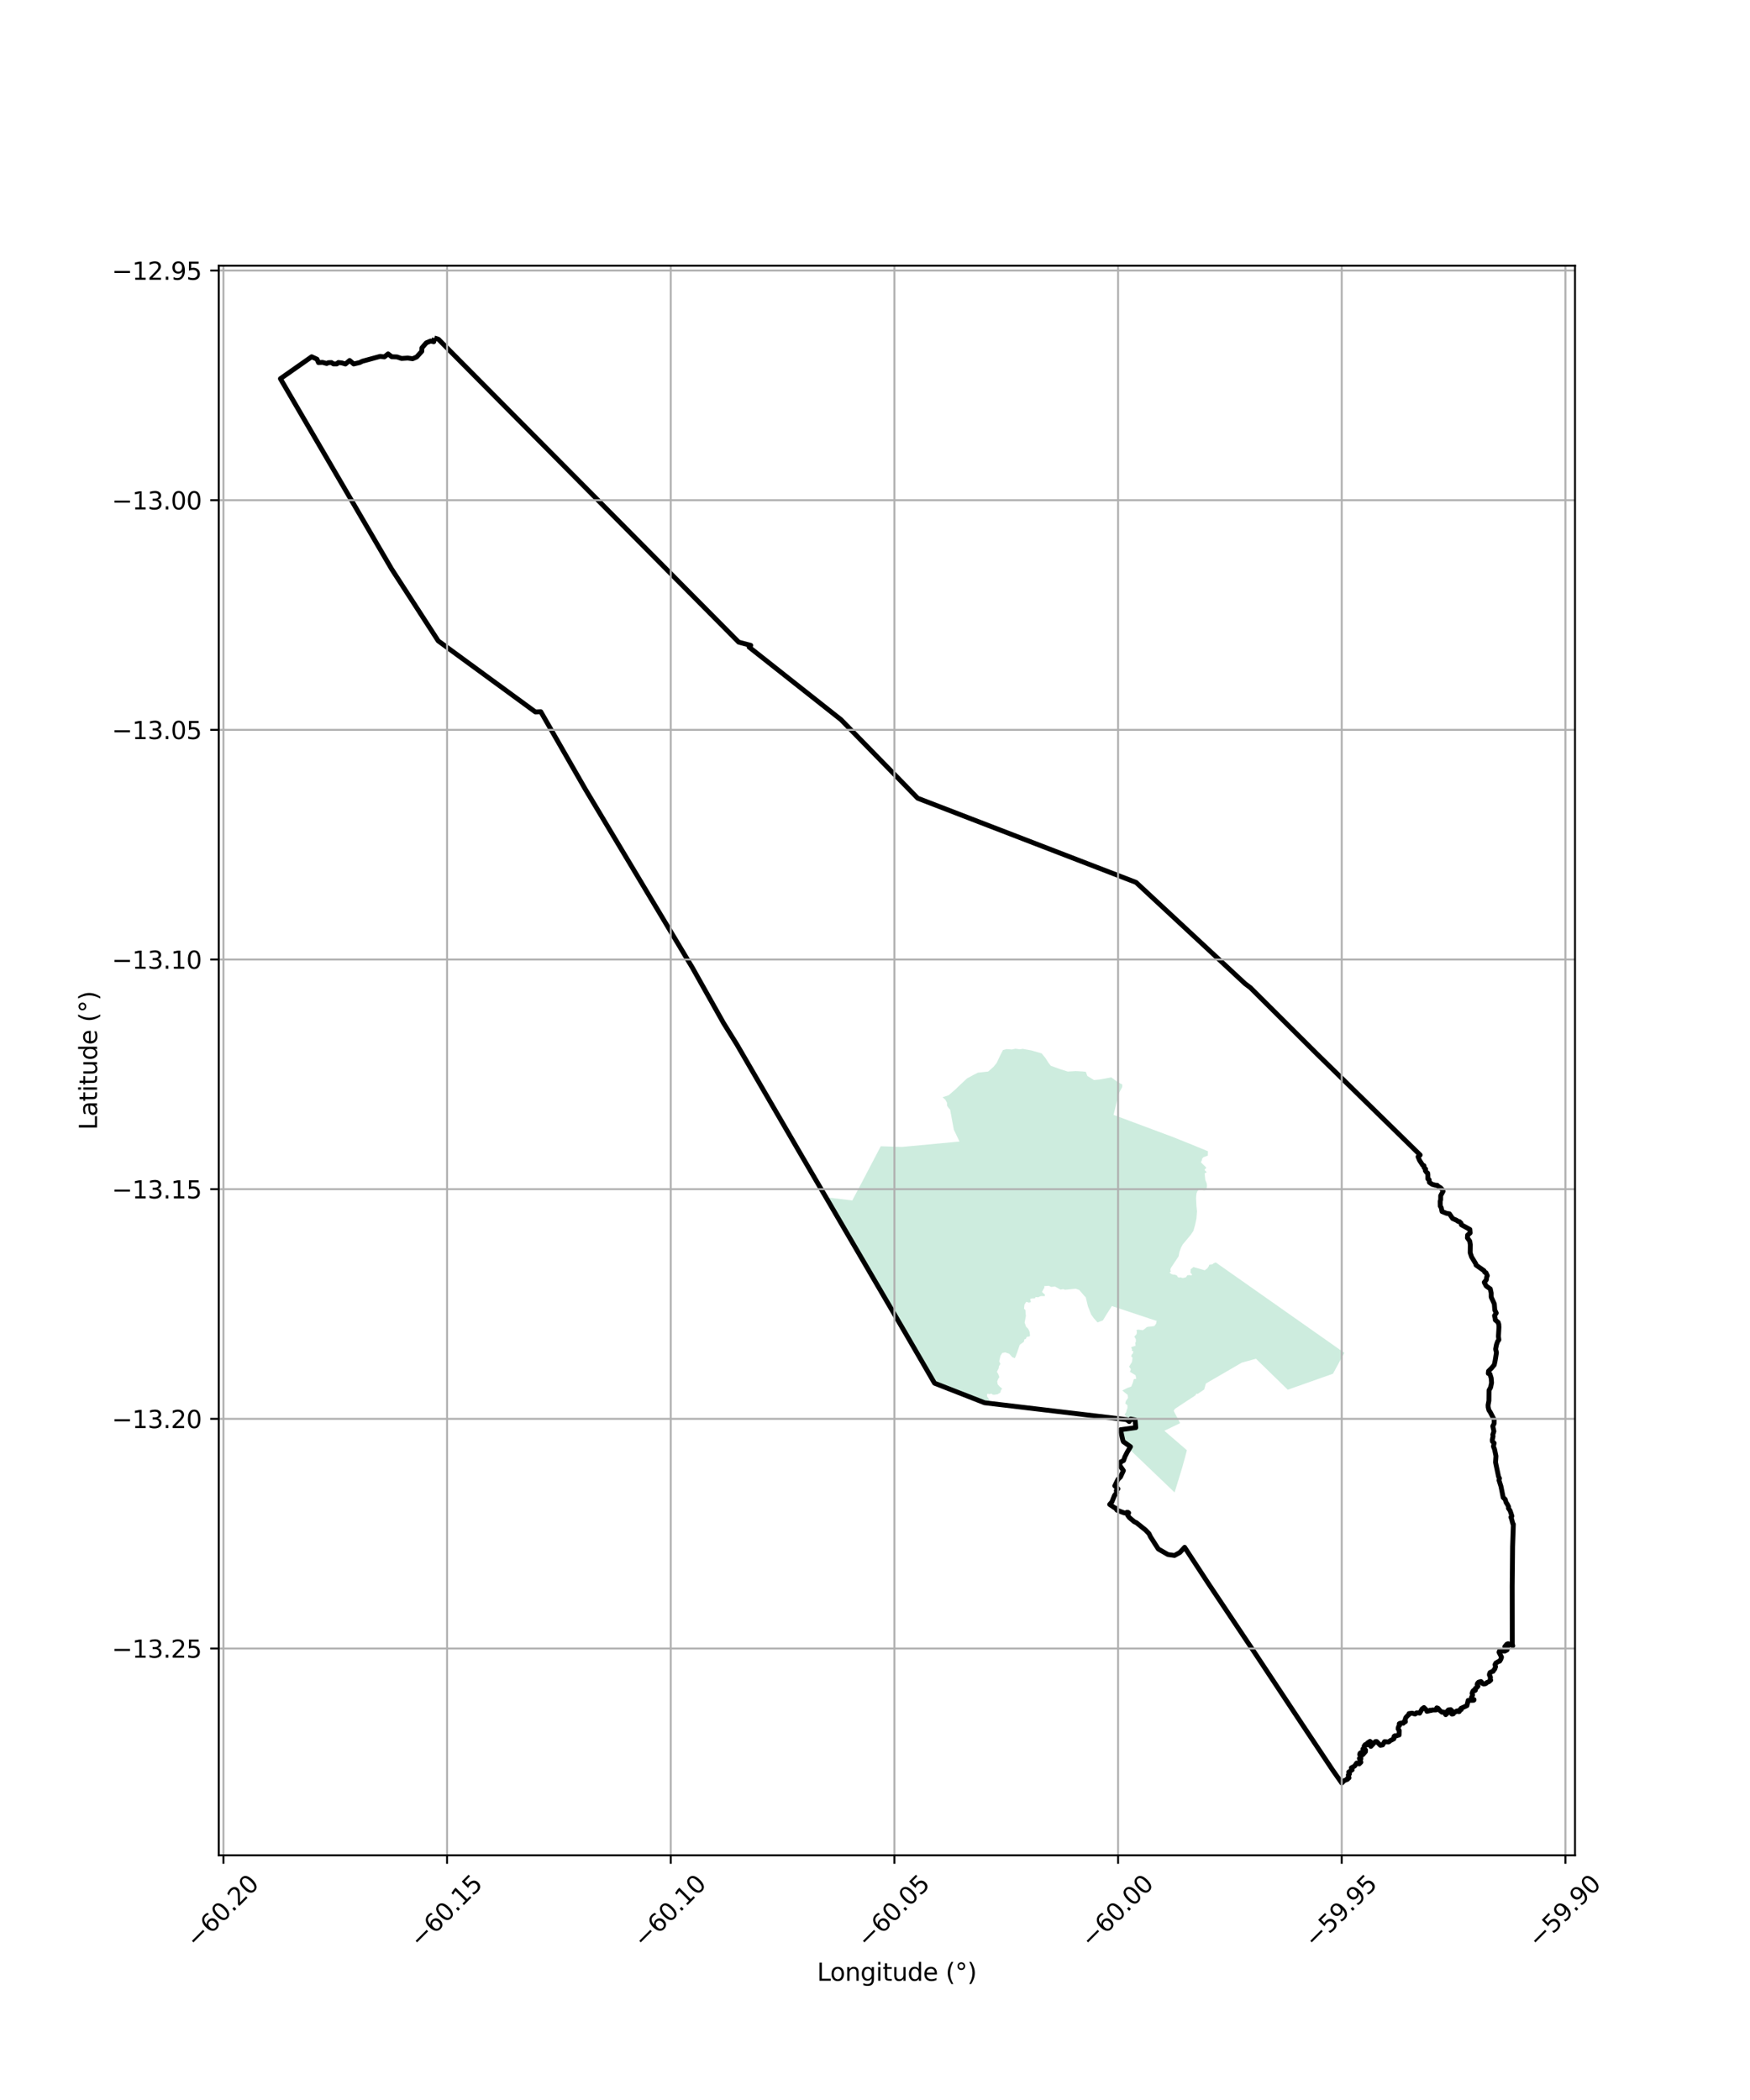 <?xml version="1.0" encoding="utf-8" standalone="no"?>
<!DOCTYPE svg PUBLIC "-//W3C//DTD SVG 1.1//EN"
  "http://www.w3.org/Graphics/SVG/1.1/DTD/svg11.dtd">
<svg xmlns:xlink="http://www.w3.org/1999/xlink" width="720pt" height="864pt" viewBox="0 0 720 864" xmlns="http://www.w3.org/2000/svg" version="1.1">
 <defs>
  <style type="text/css">*{stroke-linejoin: round; stroke-linecap: butt}</style>
 </defs>
 <g id="figure_1">
  <g id="patch_1">
   <path d="M 0 864 
L 720 864 
L 720 0 
L 0 0 
z
" style="fill: #ffffff"/>
  </g>
  <g id="axes_1">
   <g id="patch_2">
    <path d="M 90 763.327 
L 648 763.327 
L 648 109.313 
L 90 109.313 
z
" style="fill: #ffffff"/>
   </g>
   <g id="PatchCollection_1">
    <path d="M 387.808 451.446 
L 388.738 451.133 
L 390.318 450.601 
L 393.176 448.127 
L 394.056 447.259 
L 397.809 443.729 
L 400.419 442.294 
L 402.343 441.327 
L 406.581 440.862 
L 408.774 438.911 
L 410.047 437.336 
L 411.504 434.272 
L 412.645 432.033 
L 414.207 431.621 
L 416.325 431.798 
L 417.763 431.475 
L 419.603 431.717 
L 420.773 431.535 
L 424.281 432.169 
L 428.558 433.389 
L 430.122 435.287 
L 431.313 437.16 
L 432.313 438.485 
L 436.47 439.98 
L 439.313 440.875 
L 442.548 440.677 
L 445.517 440.84 
L 446.752 440.975 
L 447.351 442.668 
L 450.078 444.36 
L 452.217 444.165 
L 454.668 443.735 
L 457.222 443.271 
L 459.794 445.137 
L 461.737 446.216 
L 461.699 447.244 
L 460.914 448.761 
L 460.58 449.337 
L 459.963 451.341 
L 458.16 458.696 
L 458.64 458.875 
L 482.332 467.719 
L 489.158 470.439 
L 496.167 473.32 
L 496.987 473.657 
L 496.934 475.436 
L 495.118 476.127 
L 494.601 476.653 
L 494.538 477.145 
L 494.097 478.244 
L 496.312 480.403 
L 495.545 481.354 
L 496.49 482.273 
L 495.617 482.75 
L 495.89 485.389 
L 496.503 486.992 
L 496.581 487.957 
L 496.459 488.86 
L 496.332 489.247 
L 495.941 489.639 
L 495.348 489.71 
L 493.827 489.342 
L 493.169 489.479 
L 492.584 490.194 
L 492.264 491.035 
L 492.088 492.905 
L 492.26 496.251 
L 492.483 498.374 
L 492.255 501.338 
L 491.693 503.985 
L 490.999 506.416 
L 489.963 507.974 
L 488.077 510.25 
L 486.646 511.942 
L 485.871 513.368 
L 485.233 515.179 
L 484.924 516.857 
L 481.666 521.787 
L 481.495 522.516 
L 481.753 523.068 
L 481.178 523.572 
L 481.973 524.211 
L 482.867 524.439 
L 483.276 524.401 
L 484.199 524.755 
L 484.617 525.454 
L 485.018 525.602 
L 485.388 525.729 
L 485.37 525.467 
L 486.653 525.821 
L 487.908 525.52 
L 488.536 524.67 
L 489.363 524.599 
L 490.243 524.778 
L 490.414 524.224 
L 489.794 523.703 
L 489.85 522.771 
L 489.831 522.259 
L 491.025 521.295 
L 495.659 522.625 
L 496.772 521.793 
L 497.316 520.961 
L 497.543 520.34 
L 498.413 520.24 
L 498.844 520.188 
L 499.282 519.773 
L 500.203 519.396 
L 501.054 519.994 
L 553.11 556.601 
L 548.419 565.194 
L 529.819 571.774 
L 516.739 559.031 
L 510.925 560.624 
L 496.119 569.23 
L 495.436 571.681 
L 492.788 573.481 
L 492.217 573.404 
L 491.792 574.127 
L 491.419 574.373 
L 486.471 577.61 
L 483.419 579.631 
L 482.882 580.459 
L 483.117 580.918 
L 485.534 585.526 
L 479.045 588.66 
L 488.321 596.656 
L 487.72 599.003 
L 487.585 599.502 
L 486.359 603.933 
L 483.266 614.04 
L 465.322 596.853 
L 464.659 596.217 
L 465.002 594.712 
L 463.563 594.443 
L 463.32 593.915 
L 462.739 592.812 
L 462.86 592.229 
L 461.979 591.646 
L 461.676 590.31 
L 461.915 588.838 
L 462.397 588.46 
L 463.501 588.318 
L 465.68 588.474 
L 466.147 588.138 
L 466.758 587.806 
L 467.332 587.271 
L 467.385 586.672 
L 467.492 585.454 
L 467.04 585.003 
L 467.148 584.478 
L 466.44 584.126 
L 466.078 584.054 
L 465.303 583.875 
L 464.637 584.51 
L 463.708 583.101 
L 462.652 582.105 
L 463.386 580.908 
L 463.498 580.254 
L 463.864 579.328 
L 463.864 578.162 
L 462.959 577.405 
L 463.231 576.378 
L 464.109 575.156 
L 463.964 573.908 
L 461.743 572.101 
L 463.857 571.029 
L 465.438 570.473 
L 466.059 568.952 
L 466.49 567.419 
L 467.497 567.272 
L 467.182 565.802 
L 464.896 564.417 
L 465.26 563.314 
L 464.542 562.273 
L 465.745 560.292 
L 465.86 559.418 
L 465.958 558.556 
L 465.413 558.08 
L 465.662 557.203 
L 466.029 556.998 
L 466.305 555.979 
L 465.688 555.754 
L 465.771 555.139 
L 465.379 554.388 
L 465.786 554.133 
L 466.537 553.911 
L 467.243 553.642 
L 467.049 552.601 
L 467.346 551.964 
L 467.323 550.955 
L 466.678 549.925 
L 467.61 548.933 
L 467.751 547.962 
L 467.576 547.21 
L 468.249 547.033 
L 470.216 547.293 
L 471.174 546.577 
L 471.629 546.146 
L 472.153 545.882 
L 473.274 545.804 
L 474.854 545.592 
L 475.18 545.266 
L 475.681 544.506 
L 475.884 543.329 
L 475.7 543.409 
L 472.625 542.386 
L 457.941 537.5 
L 457.455 537.336 
L 455.41 540.545 
L 453.773 543.246 
L 451.56 544.085 
L 449.98 542.307 
L 448.918 540.806 
L 447.59 537.426 
L 446.709 533.75 
L 446.247 533.303 
L 444.018 530.727 
L 442.552 530.206 
L 438.129 530.65 
L 437.493 530.364 
L 436.327 530.574 
L 433.976 529.281 
L 432.519 529.494 
L 431.54 529.016 
L 430.628 529.076 
L 429.756 529.134 
L 429.626 529.254 
L 429.725 529.663 
L 428.699 531.526 
L 429.282 532.118 
L 429.908 532.625 
L 429.845 533.266 
L 428.277 533.236 
L 427.142 533.737 
L 426.076 533.639 
L 425.841 534.145 
L 424.658 534.21 
L 423.816 534.436 
L 424.144 535.714 
L 423.323 535.944 
L 422.243 535.597 
L 421.495 536.719 
L 421.308 538.413 
L 421.899 539.039 
L 422.066 541.43 
L 421.564 544.147 
L 422.136 545.817 
L 422.573 546.275 
L 422.913 546.56 
L 423.337 547.339 
L 423.602 547.975 
L 423.791 549.555 
L 423.505 549.86 
L 422.485 550.009 
L 421.969 550.958 
L 421.488 551.006 
L 421.212 552.091 
L 420.335 552.714 
L 419.56 553.273 
L 418.53 556.324 
L 417.929 557.925 
L 417.525 558.8 
L 416.452 558.346 
L 415.25 556.999 
L 413.584 556.398 
L 412.359 556.656 
L 411.635 557.775 
L 411.101 560.056 
L 411.578 561.147 
L 411.025 562.049 
L 410.84 563.034 
L 410.148 564.411 
L 410.699 565.317 
L 411.174 566.585 
L 410.701 567.282 
L 410.277 568.377 
L 410.506 569.6 
L 411.372 570.555 
L 412.131 571.14 
L 412.307 571.606 
L 411.879 571.777 
L 411.534 572.972 
L 411.297 573.152 
L 410.898 573.335 
L 410.476 573.633 
L 409.017 573.857 
L 408.497 573.816 
L 407.884 573.39 
L 407.015 573.587 
L 406.438 573.421 
L 406.065 573.654 
L 406.123 574.529 
L 407.161 576.03 
L 407.041 576.492 
L 405.966 576.827 
L 405.441 577.279 
L 404.651 576.959 
L 384.622 568.828 
L 379.986 561.51 
L 372.371 548.35 
L 349.642 509.473 
L 340.282 492.651 
L 350.65 493.894 
L 354.666 486.319 
L 362.372 471.602 
L 370.685 471.875 
L 371.193 471.872 
L 393.761 469.762 
L 394.607 469.682 
L 394.777 469.685 
L 392.44 464.799 
L 390.899 456.529 
L 390.353 455.955 
L 389.623 454.861 
L 389.65 453.758 
L 388.911 452.424 
L 387.808 451.446 
" clip-path="url(#pf45f86584e)" style="fill: #b3e2cd; fill-opacity: 0.65"/>
   </g>
   <g id="PatchCollection_2">
    <path d="M 178.693 139.041 
L 180.388 139.584 
L 303.91 264.188 
L 308.884 265.521 
L 308.198 266.234 
L 346.001 296.08 
L 377.582 328.421 
L 467.422 363.052 
L 512.244 404.7 
L 514.428 406.348 
L 541.848 433.633 
L 584.306 475.2 
L 583.426 475.934 
L 584.063 477.436 
L 585.328 479.388 
L 585.857 479.585 
L 585.949 480.439 
L 586.54 480.989 
L 586.41 481.625 
L 586.89 482.319 
L 587.392 482.675 
L 587.466 483.248 
L 587.475 485.038 
L 587.979 485.366 
L 588.095 486.472 
L 589.238 487.259 
L 590.545 487.627 
L 591.298 487.646 
L 591.647 488.033 
L 592.739 488.714 
L 593.484 489.548 
L 593.717 490.12 
L 592.741 491.944 
L 592.73 493.618 
L 592.536 494.285 
L 592.584 496.252 
L 592.958 496.84 
L 593.284 498.453 
L 595.178 499.212 
L 596.32 499.386 
L 597.659 501.338 
L 599.27 502.063 
L 599.969 502.547 
L 600.449 502.598 
L 601.118 503.229 
L 601.266 503.919 
L 604.747 505.83 
L 604.873 507.261 
L 603.803 508.16 
L 603.728 509.295 
L 604.699 510.643 
L 604.923 512.051 
L 604.884 515.408 
L 605.452 517.126 
L 607.193 519.993 
L 607.291 520.496 
L 610.569 522.808 
L 610.819 523.353 
L 611.398 523.671 
L 611.937 524.847 
L 611.674 525.415 
L 611.539 526.519 
L 610.657 527.588 
L 611.463 529.102 
L 613.143 530.295 
L 613.512 531.984 
L 613.516 533.643 
L 614.802 536.462 
L 615 539.009 
L 615.601 540.214 
L 614.881 541.324 
L 615.119 542.198 
L 615.22 543.091 
L 616.405 544.08 
L 616.428 544.387 
L 616.634 544.764 
L 616.711 546.067 
L 616.496 549.836 
L 616.677 551.232 
L 616.155 551.926 
L 615.691 553.268 
L 615.345 555.079 
L 615.687 556.501 
L 615.137 559.863 
L 614.776 561.544 
L 613.678 562.861 
L 612.411 564.122 
L 612.322 565.069 
L 613.016 565.36 
L 613.529 567.026 
L 613.673 568.918 
L 613.283 570.805 
L 612.624 572.007 
L 612.578 576.272 
L 612.239 578.091 
L 612.275 578.944 
L 612.55 580.127 
L 613.206 581.142 
L 614.76 584.158 
L 614.721 585.699 
L 614.166 586.77 
L 614.631 588.878 
L 614.169 590.279 
L 614.29 590.928 
L 613.975 592.367 
L 614.013 593.035 
L 614.723 593.727 
L 614.436 595.113 
L 614.898 596.264 
L 615.478 599.068 
L 615.309 601.639 
L 616.553 607.555 
L 616.939 608.242 
L 616.732 608.992 
L 617.53 611.508 
L 618.461 616.111 
L 619.27 616.87 
L 619.636 618.128 
L 620.211 618.986 
L 620.676 619.92 
L 620.618 620.552 
L 621.293 621.537 
L 622.045 623.763 
L 621.632 624.203 
L 621.908 624.914 
L 622.434 626.964 
L 622.636 627.104 
L 622.325 636.336 
L 622.164 652.5 
L 622.196 676.471 
L 622.397 677.104 
L 621.742 676.767 
L 620.488 676.267 
L 619.95 676.479 
L 619.114 677.479 
L 620.276 677.873 
L 620.044 678.823 
L 619.103 679.327 
L 616.947 679.223 
L 616.747 679.78 
L 617.765 681.798 
L 617.453 682.706 
L 616.983 683.467 
L 616.602 683.538 
L 615.442 684.221 
L 615.099 684.874 
L 615.315 685.744 
L 614.918 686.806 
L 614.57 687.137 
L 614.304 687.627 
L 613.916 687.722 
L 613.048 688.136 
L 612.776 688.842 
L 612.798 689.205 
L 612.96 689.407 
L 613.227 690.138 
L 613.135 690.431 
L 613.171 691.063 
L 613.322 691.256 
L 612.601 691.876 
L 611.625 692.301 
L 611.5 692.489 
L 611.194 692.718 
L 610.44 692.847 
L 609.798 692.541 
L 609.617 692.134 
L 609.285 691.831 
L 609.01 692.066 
L 608.713 691.975 
L 608.317 692.112 
L 607.879 692.597 
L 607.732 693.079 
L 608.084 693.757 
L 607.465 694.403 
L 607.033 694.633 
L 606.996 695.423 
L 606.736 695.582 
L 606.292 695.47 
L 605.993 695.785 
L 605.647 696.687 
L 605.867 697.344 
L 605.389 698.457 
L 605.449 698.759 
L 605.828 699.22 
L 606.141 699.298 
L 606.449 699.256 
L 606.449 699.427 
L 606.233 699.552 
L 604.038 699.602 
L 603.529 701.762 
L 601.111 702.86 
L 601.189 703.374 
L 600.682 703.376 
L 600.465 703.669 
L 600.374 704.192 
L 600.103 704.217 
L 599.803 703.895 
L 599.328 703.956 
L 599.256 704.096 
L 598.828 704.339 
L 598.47 704.334 
L 597.98 704.86 
L 597.972 705.094 
L 597.421 705.244 
L 597.183 705.088 
L 597.253 703.768 
L 596.845 703.394 
L 595.898 703.529 
L 595.325 704.169 
L 595.207 704.688 
L 595.252 705.075 
L 594.808 705.465 
L 594.187 704.461 
L 593.809 704.38 
L 593.266 704.457 
L 592.28 703.634 
L 591.661 702.857 
L 591.148 702.654 
L 590.834 703.538 
L 589.22 703.557 
L 588.881 703.743 
L 588.352 703.628 
L 588.206 703.841 
L 587.094 704.103 
L 586.836 703.514 
L 585.857 702.535 
L 585.053 703.116 
L 584.114 704.829 
L 583.669 704.736 
L 582.824 704.7 
L 582.22 705.211 
L 580.976 704.85 
L 579.701 705.018 
L 579.583 705.51 
L 579.372 705.634 
L 578.573 706.449 
L 578.245 706.951 
L 578.206 707.354 
L 577.975 707.835 
L 578.229 708.321 
L 577.826 708.567 
L 577.486 708.528 
L 577.312 709.011 
L 576.992 708.92 
L 576.062 708.99 
L 575.7 709.186 
L 575.814 709.868 
L 575.539 710.157 
L 575.302 710.76 
L 575.254 711.338 
L 575.687 711.976 
L 575.641 713.822 
L 574.507 714.18 
L 573.926 714.152 
L 573.603 714.35 
L 573.49 714.771 
L 573.641 714.996 
L 573.431 715.08 
L 573.439 715.426 
L 573.187 715.381 
L 572.836 715.748 
L 571.973 716.151 
L 571.635 716.495 
L 571.269 716.677 
L 569.637 716.553 
L 568.85 717.918 
L 567.935 718.076 
L 566.406 716.512 
L 565.874 716.537 
L 563.99 718.526 
L 564.217 716.923 
L 563.65 716.451 
L 562.61 717.111 
L 562.628 717.896 
L 561.681 717.798 
L 561.244 718.408 
L 561.376 719.294 
L 560.721 719.63 
L 561.823 720.015 
L 561.791 720.668 
L 560.694 721.901 
L 559.94 721.07 
L 559.555 721.363 
L 559.433 721.883 
L 559.852 722.247 
L 559.89 723.67 
L 559.295 723.46 
L 559.909 725.019 
L 559.191 725.726 
L 558.173 725.375 
L 557.341 726.6 
L 555.98 727.337 
L 556.334 728.148 
L 554.91 729.078 
L 555.211 729.849 
L 554.731 730.288 
L 555.013 731.481 
L 554.415 731.646 
L 554.468 732.011 
L 553.032 732.604 
L 552.044 733.599 
L 548.261 728.214 
L 535.467 709.021 
L 515.526 678.945 
L 497.04 651.327 
L 487.391 636.611 
L 485.421 638.73 
L 483.216 639.977 
L 480.545 639.594 
L 476.538 637.285 
L 473.383 632.333 
L 472.722 630.973 
L 471.348 629.536 
L 467.572 626.495 
L 466.692 626.096 
L 464.661 624.378 
L 463.962 623.442 
L 464.358 622.432 
L 464.038 622.226 
L 463.589 622.233 
L 463.063 622.535 
L 462.424 622.418 
L 459.546 621.326 
L 458.936 620.461 
L 458.667 620.393 
L 456.553 618.97 
L 457.487 617.899 
L 458.541 615.265 
L 459.431 614.153 
L 459.287 613.256 
L 459.956 612.541 
L 458.651 611.319 
L 459.99 608.607 
L 460.998 607.656 
L 462.194 605.054 
L 460.637 602.817 
L 461.07 601.485 
L 462.263 600.91 
L 462.82 599.342 
L 463.8 597.41 
L 465.121 595.221 
L 462.181 593.139 
L 461.95 592.509 
L 460.994 588.235 
L 467.291 587.363 
L 467.012 584.194 
L 465.192 583.826 
L 464.597 584.868 
L 463.548 584.077 
L 405.072 577.139 
L 384.515 569.09 
L 384.36 568.847 
L 372.471 548.396 
L 328.283 472.884 
L 303.148 429.694 
L 297.679 420.91 
L 284.872 398.147 
L 240.769 324.62 
L 222.501 292.829 
L 220.284 292.923 
L 180.292 263.676 
L 161.137 234.129 
L 115.364 155.802 
L 128.222 146.785 
L 130.418 147.784 
L 131.026 149.192 
L 132.703 149.101 
L 134.41 149.559 
L 135.063 149.225 
L 136.374 149.173 
L 137.177 149.717 
L 138.623 149.711 
L 139.189 149.156 
L 140.673 149.323 
L 142.126 149.76 
L 143.849 148.303 
L 145.524 149.746 
L 148.038 149.153 
L 149.041 148.636 
L 156.446 146.618 
L 158.122 146.844 
L 159.669 145.605 
L 161.181 146.776 
L 163.332 146.85 
L 165.198 147.487 
L 167.758 147.318 
L 169.764 147.592 
L 171.418 146.881 
L 173.532 144.548 
L 173.585 143.137 
L 175.378 141.056 
L 177.184 140.312 
L 178.46 140.609 
L 178.693 139.041 
L 178.693 139.041 
" clip-path="url(#pf45f86584e)" style="fill: none; stroke: #000000; stroke-width: 2"/>
   </g>
   <g id="matplotlib.axis_1">
    <g id="xtick_1">
     <g id="line2d_1">
      <path d="M 91.919 763.327 
L 91.919 109.313 
" clip-path="url(#pf45f86584e)" style="fill: none; stroke: #b0b0b0; stroke-width: 0.8; stroke-linecap: square"/>
     </g>
     <g id="line2d_2">
      <defs>
       <path id="m31afdc58fc" d="M 0 0 
L 0 3.5 
" style="stroke: #000000; stroke-width: 0.8"/>
      </defs>
      <g>
       <use xlink:href="#m31afdc58fc" x="91.919" y="763.327" style="stroke: #000000; stroke-width: 0.8"/>
      </g>
     </g>
     <g id="text_1">
      <!-- −60.20 -->
      <g transform="translate(80.786 801.869) rotate(-45) scale(0.1 -0.1)">
       <defs>
        <path id="DejaVuSans-2212" d="M 678 2272 
L 4684 2272 
L 4684 1741 
L 678 1741 
L 678 2272 
z
" transform="scale(0.016)"/>
        <path id="DejaVuSans-36" d="M 2113 2584 
Q 1688 2584 1439 2293 
Q 1191 2003 1191 1497 
Q 1191 994 1439 701 
Q 1688 409 2113 409 
Q 2538 409 2786 701 
Q 3034 994 3034 1497 
Q 3034 2003 2786 2293 
Q 2538 2584 2113 2584 
z
M 3366 4563 
L 3366 3988 
Q 3128 4100 2886 4159 
Q 2644 4219 2406 4219 
Q 1781 4219 1451 3797 
Q 1122 3375 1075 2522 
Q 1259 2794 1537 2939 
Q 1816 3084 2150 3084 
Q 2853 3084 3261 2657 
Q 3669 2231 3669 1497 
Q 3669 778 3244 343 
Q 2819 -91 2113 -91 
Q 1303 -91 875 529 
Q 447 1150 447 2328 
Q 447 3434 972 4092 
Q 1497 4750 2381 4750 
Q 2619 4750 2861 4703 
Q 3103 4656 3366 4563 
z
" transform="scale(0.016)"/>
        <path id="DejaVuSans-30" d="M 2034 4250 
Q 1547 4250 1301 3770 
Q 1056 3291 1056 2328 
Q 1056 1369 1301 889 
Q 1547 409 2034 409 
Q 2525 409 2770 889 
Q 3016 1369 3016 2328 
Q 3016 3291 2770 3770 
Q 2525 4250 2034 4250 
z
M 2034 4750 
Q 2819 4750 3233 4129 
Q 3647 3509 3647 2328 
Q 3647 1150 3233 529 
Q 2819 -91 2034 -91 
Q 1250 -91 836 529 
Q 422 1150 422 2328 
Q 422 3509 836 4129 
Q 1250 4750 2034 4750 
z
" transform="scale(0.016)"/>
        <path id="DejaVuSans-2e" d="M 684 794 
L 1344 794 
L 1344 0 
L 684 0 
L 684 794 
z
" transform="scale(0.016)"/>
        <path id="DejaVuSans-32" d="M 1228 531 
L 3431 531 
L 3431 0 
L 469 0 
L 469 531 
Q 828 903 1448 1529 
Q 2069 2156 2228 2338 
Q 2531 2678 2651 2914 
Q 2772 3150 2772 3378 
Q 2772 3750 2511 3984 
Q 2250 4219 1831 4219 
Q 1534 4219 1204 4116 
Q 875 4013 500 3803 
L 500 4441 
Q 881 4594 1212 4672 
Q 1544 4750 1819 4750 
Q 2544 4750 2975 4387 
Q 3406 4025 3406 3419 
Q 3406 3131 3298 2873 
Q 3191 2616 2906 2266 
Q 2828 2175 2409 1742 
Q 1991 1309 1228 531 
z
" transform="scale(0.016)"/>
       </defs>
       <use xlink:href="#DejaVuSans-2212"/>
       <use xlink:href="#DejaVuSans-36" transform="translate(83.789 0)"/>
       <use xlink:href="#DejaVuSans-30" transform="translate(147.412 0)"/>
       <use xlink:href="#DejaVuSans-2e" transform="translate(211.035 0)"/>
       <use xlink:href="#DejaVuSans-32" transform="translate(242.822 0)"/>
       <use xlink:href="#DejaVuSans-30" transform="translate(306.445 0)"/>
      </g>
     </g>
    </g>
    <g id="xtick_2">
     <g id="line2d_3">
      <path d="M 183.941 763.327 
L 183.941 109.313 
" clip-path="url(#pf45f86584e)" style="fill: none; stroke: #b0b0b0; stroke-width: 0.8; stroke-linecap: square"/>
     </g>
     <g id="line2d_4">
      <g>
       <use xlink:href="#m31afdc58fc" x="183.941" y="763.327" style="stroke: #000000; stroke-width: 0.8"/>
      </g>
     </g>
     <g id="text_2">
      <!-- −60.15 -->
      <g transform="translate(172.808 801.869) rotate(-45) scale(0.1 -0.1)">
       <defs>
        <path id="DejaVuSans-31" d="M 794 531 
L 1825 531 
L 1825 4091 
L 703 3866 
L 703 4441 
L 1819 4666 
L 2450 4666 
L 2450 531 
L 3481 531 
L 3481 0 
L 794 0 
L 794 531 
z
" transform="scale(0.016)"/>
        <path id="DejaVuSans-35" d="M 691 4666 
L 3169 4666 
L 3169 4134 
L 1269 4134 
L 1269 2991 
Q 1406 3038 1543 3061 
Q 1681 3084 1819 3084 
Q 2600 3084 3056 2656 
Q 3513 2228 3513 1497 
Q 3513 744 3044 326 
Q 2575 -91 1722 -91 
Q 1428 -91 1123 -41 
Q 819 9 494 109 
L 494 744 
Q 775 591 1075 516 
Q 1375 441 1709 441 
Q 2250 441 2565 725 
Q 2881 1009 2881 1497 
Q 2881 1984 2565 2268 
Q 2250 2553 1709 2553 
Q 1456 2553 1204 2497 
Q 953 2441 691 2322 
L 691 4666 
z
" transform="scale(0.016)"/>
       </defs>
       <use xlink:href="#DejaVuSans-2212"/>
       <use xlink:href="#DejaVuSans-36" transform="translate(83.789 0)"/>
       <use xlink:href="#DejaVuSans-30" transform="translate(147.412 0)"/>
       <use xlink:href="#DejaVuSans-2e" transform="translate(211.035 0)"/>
       <use xlink:href="#DejaVuSans-31" transform="translate(242.822 0)"/>
       <use xlink:href="#DejaVuSans-35" transform="translate(306.445 0)"/>
      </g>
     </g>
    </g>
    <g id="xtick_3">
     <g id="line2d_5">
      <path d="M 275.964 763.327 
L 275.964 109.313 
" clip-path="url(#pf45f86584e)" style="fill: none; stroke: #b0b0b0; stroke-width: 0.8; stroke-linecap: square"/>
     </g>
     <g id="line2d_6">
      <g>
       <use xlink:href="#m31afdc58fc" x="275.964" y="763.327" style="stroke: #000000; stroke-width: 0.8"/>
      </g>
     </g>
     <g id="text_3">
      <!-- −60.10 -->
      <g transform="translate(264.831 801.869) rotate(-45) scale(0.1 -0.1)">
       <use xlink:href="#DejaVuSans-2212"/>
       <use xlink:href="#DejaVuSans-36" transform="translate(83.789 0)"/>
       <use xlink:href="#DejaVuSans-30" transform="translate(147.412 0)"/>
       <use xlink:href="#DejaVuSans-2e" transform="translate(211.035 0)"/>
       <use xlink:href="#DejaVuSans-31" transform="translate(242.822 0)"/>
       <use xlink:href="#DejaVuSans-30" transform="translate(306.445 0)"/>
      </g>
     </g>
    </g>
    <g id="xtick_4">
     <g id="line2d_7">
      <path d="M 367.986 763.327 
L 367.986 109.313 
" clip-path="url(#pf45f86584e)" style="fill: none; stroke: #b0b0b0; stroke-width: 0.8; stroke-linecap: square"/>
     </g>
     <g id="line2d_8">
      <g>
       <use xlink:href="#m31afdc58fc" x="367.986" y="763.327" style="stroke: #000000; stroke-width: 0.8"/>
      </g>
     </g>
     <g id="text_4">
      <!-- −60.05 -->
      <g transform="translate(356.853 801.869) rotate(-45) scale(0.1 -0.1)">
       <use xlink:href="#DejaVuSans-2212"/>
       <use xlink:href="#DejaVuSans-36" transform="translate(83.789 0)"/>
       <use xlink:href="#DejaVuSans-30" transform="translate(147.412 0)"/>
       <use xlink:href="#DejaVuSans-2e" transform="translate(211.035 0)"/>
       <use xlink:href="#DejaVuSans-30" transform="translate(242.822 0)"/>
       <use xlink:href="#DejaVuSans-35" transform="translate(306.445 0)"/>
      </g>
     </g>
    </g>
    <g id="xtick_5">
     <g id="line2d_9">
      <path d="M 460.008 763.327 
L 460.008 109.313 
" clip-path="url(#pf45f86584e)" style="fill: none; stroke: #b0b0b0; stroke-width: 0.8; stroke-linecap: square"/>
     </g>
     <g id="line2d_10">
      <g>
       <use xlink:href="#m31afdc58fc" x="460.008" y="763.327" style="stroke: #000000; stroke-width: 0.8"/>
      </g>
     </g>
     <g id="text_5">
      <!-- −60.00 -->
      <g transform="translate(448.875 801.869) rotate(-45) scale(0.1 -0.1)">
       <use xlink:href="#DejaVuSans-2212"/>
       <use xlink:href="#DejaVuSans-36" transform="translate(83.789 0)"/>
       <use xlink:href="#DejaVuSans-30" transform="translate(147.412 0)"/>
       <use xlink:href="#DejaVuSans-2e" transform="translate(211.035 0)"/>
       <use xlink:href="#DejaVuSans-30" transform="translate(242.822 0)"/>
       <use xlink:href="#DejaVuSans-30" transform="translate(306.445 0)"/>
      </g>
     </g>
    </g>
    <g id="xtick_6">
     <g id="line2d_11">
      <path d="M 552.031 763.327 
L 552.031 109.313 
" clip-path="url(#pf45f86584e)" style="fill: none; stroke: #b0b0b0; stroke-width: 0.8; stroke-linecap: square"/>
     </g>
     <g id="line2d_12">
      <g>
       <use xlink:href="#m31afdc58fc" x="552.031" y="763.327" style="stroke: #000000; stroke-width: 0.8"/>
      </g>
     </g>
     <g id="text_6">
      <!-- −59.95 -->
      <g transform="translate(540.898 801.869) rotate(-45) scale(0.1 -0.1)">
       <defs>
        <path id="DejaVuSans-39" d="M 703 97 
L 703 672 
Q 941 559 1184 500 
Q 1428 441 1663 441 
Q 2288 441 2617 861 
Q 2947 1281 2994 2138 
Q 2813 1869 2534 1725 
Q 2256 1581 1919 1581 
Q 1219 1581 811 2004 
Q 403 2428 403 3163 
Q 403 3881 828 4315 
Q 1253 4750 1959 4750 
Q 2769 4750 3195 4129 
Q 3622 3509 3622 2328 
Q 3622 1225 3098 567 
Q 2575 -91 1691 -91 
Q 1453 -91 1209 -44 
Q 966 3 703 97 
z
M 1959 2075 
Q 2384 2075 2632 2365 
Q 2881 2656 2881 3163 
Q 2881 3666 2632 3958 
Q 2384 4250 1959 4250 
Q 1534 4250 1286 3958 
Q 1038 3666 1038 3163 
Q 1038 2656 1286 2365 
Q 1534 2075 1959 2075 
z
" transform="scale(0.016)"/>
       </defs>
       <use xlink:href="#DejaVuSans-2212"/>
       <use xlink:href="#DejaVuSans-35" transform="translate(83.789 0)"/>
       <use xlink:href="#DejaVuSans-39" transform="translate(147.412 0)"/>
       <use xlink:href="#DejaVuSans-2e" transform="translate(211.035 0)"/>
       <use xlink:href="#DejaVuSans-39" transform="translate(242.822 0)"/>
       <use xlink:href="#DejaVuSans-35" transform="translate(306.445 0)"/>
      </g>
     </g>
    </g>
    <g id="xtick_7">
     <g id="line2d_13">
      <path d="M 644.053 763.327 
L 644.053 109.313 
" clip-path="url(#pf45f86584e)" style="fill: none; stroke: #b0b0b0; stroke-width: 0.8; stroke-linecap: square"/>
     </g>
     <g id="line2d_14">
      <g>
       <use xlink:href="#m31afdc58fc" x="644.053" y="763.327" style="stroke: #000000; stroke-width: 0.8"/>
      </g>
     </g>
     <g id="text_7">
      <!-- −59.90 -->
      <g transform="translate(632.92 801.869) rotate(-45) scale(0.1 -0.1)">
       <use xlink:href="#DejaVuSans-2212"/>
       <use xlink:href="#DejaVuSans-35" transform="translate(83.789 0)"/>
       <use xlink:href="#DejaVuSans-39" transform="translate(147.412 0)"/>
       <use xlink:href="#DejaVuSans-2e" transform="translate(211.035 0)"/>
       <use xlink:href="#DejaVuSans-39" transform="translate(242.822 0)"/>
       <use xlink:href="#DejaVuSans-30" transform="translate(306.445 0)"/>
      </g>
     </g>
    </g>
    <g id="text_8">
     <!-- Longitude (°) -->
     <g transform="translate(336.14 814.938) scale(0.1 -0.1)">
      <defs>
       <path id="DejaVuSans-4c" d="M 628 4666 
L 1259 4666 
L 1259 531 
L 3531 531 
L 3531 0 
L 628 0 
L 628 4666 
z
" transform="scale(0.016)"/>
       <path id="DejaVuSans-6f" d="M 1959 3097 
Q 1497 3097 1228 2736 
Q 959 2375 959 1747 
Q 959 1119 1226 758 
Q 1494 397 1959 397 
Q 2419 397 2687 759 
Q 2956 1122 2956 1747 
Q 2956 2369 2687 2733 
Q 2419 3097 1959 3097 
z
M 1959 3584 
Q 2709 3584 3137 3096 
Q 3566 2609 3566 1747 
Q 3566 888 3137 398 
Q 2709 -91 1959 -91 
Q 1206 -91 779 398 
Q 353 888 353 1747 
Q 353 2609 779 3096 
Q 1206 3584 1959 3584 
z
" transform="scale(0.016)"/>
       <path id="DejaVuSans-6e" d="M 3513 2113 
L 3513 0 
L 2938 0 
L 2938 2094 
Q 2938 2591 2744 2837 
Q 2550 3084 2163 3084 
Q 1697 3084 1428 2787 
Q 1159 2491 1159 1978 
L 1159 0 
L 581 0 
L 581 3500 
L 1159 3500 
L 1159 2956 
Q 1366 3272 1645 3428 
Q 1925 3584 2291 3584 
Q 2894 3584 3203 3211 
Q 3513 2838 3513 2113 
z
" transform="scale(0.016)"/>
       <path id="DejaVuSans-67" d="M 2906 1791 
Q 2906 2416 2648 2759 
Q 2391 3103 1925 3103 
Q 1463 3103 1205 2759 
Q 947 2416 947 1791 
Q 947 1169 1205 825 
Q 1463 481 1925 481 
Q 2391 481 2648 825 
Q 2906 1169 2906 1791 
z
M 3481 434 
Q 3481 -459 3084 -895 
Q 2688 -1331 1869 -1331 
Q 1566 -1331 1297 -1286 
Q 1028 -1241 775 -1147 
L 775 -588 
Q 1028 -725 1275 -790 
Q 1522 -856 1778 -856 
Q 2344 -856 2625 -561 
Q 2906 -266 2906 331 
L 2906 616 
Q 2728 306 2450 153 
Q 2172 0 1784 0 
Q 1141 0 747 490 
Q 353 981 353 1791 
Q 353 2603 747 3093 
Q 1141 3584 1784 3584 
Q 2172 3584 2450 3431 
Q 2728 3278 2906 2969 
L 2906 3500 
L 3481 3500 
L 3481 434 
z
" transform="scale(0.016)"/>
       <path id="DejaVuSans-69" d="M 603 3500 
L 1178 3500 
L 1178 0 
L 603 0 
L 603 3500 
z
M 603 4863 
L 1178 4863 
L 1178 4134 
L 603 4134 
L 603 4863 
z
" transform="scale(0.016)"/>
       <path id="DejaVuSans-74" d="M 1172 4494 
L 1172 3500 
L 2356 3500 
L 2356 3053 
L 1172 3053 
L 1172 1153 
Q 1172 725 1289 603 
Q 1406 481 1766 481 
L 2356 481 
L 2356 0 
L 1766 0 
Q 1100 0 847 248 
Q 594 497 594 1153 
L 594 3053 
L 172 3053 
L 172 3500 
L 594 3500 
L 594 4494 
L 1172 4494 
z
" transform="scale(0.016)"/>
       <path id="DejaVuSans-75" d="M 544 1381 
L 544 3500 
L 1119 3500 
L 1119 1403 
Q 1119 906 1312 657 
Q 1506 409 1894 409 
Q 2359 409 2629 706 
Q 2900 1003 2900 1516 
L 2900 3500 
L 3475 3500 
L 3475 0 
L 2900 0 
L 2900 538 
Q 2691 219 2414 64 
Q 2138 -91 1772 -91 
Q 1169 -91 856 284 
Q 544 659 544 1381 
z
M 1991 3584 
L 1991 3584 
z
" transform="scale(0.016)"/>
       <path id="DejaVuSans-64" d="M 2906 2969 
L 2906 4863 
L 3481 4863 
L 3481 0 
L 2906 0 
L 2906 525 
Q 2725 213 2448 61 
Q 2172 -91 1784 -91 
Q 1150 -91 751 415 
Q 353 922 353 1747 
Q 353 2572 751 3078 
Q 1150 3584 1784 3584 
Q 2172 3584 2448 3432 
Q 2725 3281 2906 2969 
z
M 947 1747 
Q 947 1113 1208 752 
Q 1469 391 1925 391 
Q 2381 391 2643 752 
Q 2906 1113 2906 1747 
Q 2906 2381 2643 2742 
Q 2381 3103 1925 3103 
Q 1469 3103 1208 2742 
Q 947 2381 947 1747 
z
" transform="scale(0.016)"/>
       <path id="DejaVuSans-65" d="M 3597 1894 
L 3597 1613 
L 953 1613 
Q 991 1019 1311 708 
Q 1631 397 2203 397 
Q 2534 397 2845 478 
Q 3156 559 3463 722 
L 3463 178 
Q 3153 47 2828 -22 
Q 2503 -91 2169 -91 
Q 1331 -91 842 396 
Q 353 884 353 1716 
Q 353 2575 817 3079 
Q 1281 3584 2069 3584 
Q 2775 3584 3186 3129 
Q 3597 2675 3597 1894 
z
M 3022 2063 
Q 3016 2534 2758 2815 
Q 2500 3097 2075 3097 
Q 1594 3097 1305 2825 
Q 1016 2553 972 2059 
L 3022 2063 
z
" transform="scale(0.016)"/>
       <path id="DejaVuSans-20" transform="scale(0.016)"/>
       <path id="DejaVuSans-28" d="M 1984 4856 
Q 1566 4138 1362 3434 
Q 1159 2731 1159 2009 
Q 1159 1288 1364 580 
Q 1569 -128 1984 -844 
L 1484 -844 
Q 1016 -109 783 600 
Q 550 1309 550 2009 
Q 550 2706 781 3412 
Q 1013 4119 1484 4856 
L 1984 4856 
z
" transform="scale(0.016)"/>
       <path id="DejaVuSans-b0" d="M 1600 4347 
Q 1350 4347 1178 4173 
Q 1006 4000 1006 3750 
Q 1006 3503 1178 3333 
Q 1350 3163 1600 3163 
Q 1850 3163 2022 3333 
Q 2194 3503 2194 3750 
Q 2194 3997 2020 4172 
Q 1847 4347 1600 4347 
z
M 1600 4750 
Q 1800 4750 1984 4673 
Q 2169 4597 2303 4453 
Q 2447 4313 2519 4134 
Q 2591 3956 2591 3750 
Q 2591 3338 2302 3052 
Q 2013 2766 1594 2766 
Q 1172 2766 890 3047 
Q 609 3328 609 3750 
Q 609 4169 896 4459 
Q 1184 4750 1600 4750 
z
" transform="scale(0.016)"/>
       <path id="DejaVuSans-29" d="M 513 4856 
L 1013 4856 
Q 1481 4119 1714 3412 
Q 1947 2706 1947 2009 
Q 1947 1309 1714 600 
Q 1481 -109 1013 -844 
L 513 -844 
Q 928 -128 1133 580 
Q 1338 1288 1338 2009 
Q 1338 2731 1133 3434 
Q 928 4138 513 4856 
z
" transform="scale(0.016)"/>
      </defs>
      <use xlink:href="#DejaVuSans-4c"/>
      <use xlink:href="#DejaVuSans-6f" transform="translate(53.963 0)"/>
      <use xlink:href="#DejaVuSans-6e" transform="translate(115.145 0)"/>
      <use xlink:href="#DejaVuSans-67" transform="translate(178.523 0)"/>
      <use xlink:href="#DejaVuSans-69" transform="translate(242 0)"/>
      <use xlink:href="#DejaVuSans-74" transform="translate(269.783 0)"/>
      <use xlink:href="#DejaVuSans-75" transform="translate(308.992 0)"/>
      <use xlink:href="#DejaVuSans-64" transform="translate(372.371 0)"/>
      <use xlink:href="#DejaVuSans-65" transform="translate(435.848 0)"/>
      <use xlink:href="#DejaVuSans-20" transform="translate(497.371 0)"/>
      <use xlink:href="#DejaVuSans-28" transform="translate(529.158 0)"/>
      <use xlink:href="#DejaVuSans-b0" transform="translate(568.172 0)"/>
      <use xlink:href="#DejaVuSans-29" transform="translate(618.172 0)"/>
     </g>
    </g>
   </g>
   <g id="matplotlib.axis_2">
    <g id="ytick_1">
     <g id="line2d_15">
      <path d="M 90 678.244 
L 648 678.244 
" clip-path="url(#pf45f86584e)" style="fill: none; stroke: #b0b0b0; stroke-width: 0.8; stroke-linecap: square"/>
     </g>
     <g id="line2d_16">
      <defs>
       <path id="m97a414a7b1" d="M 0 0 
L -3.5 0 
" style="stroke: #000000; stroke-width: 0.8"/>
      </defs>
      <g>
       <use xlink:href="#m97a414a7b1" x="90" y="678.244" style="stroke: #000000; stroke-width: 0.8"/>
      </g>
     </g>
     <g id="text_9">
      <!-- −13.25 -->
      <g transform="translate(45.992 682.043) scale(0.1 -0.1)">
       <defs>
        <path id="DejaVuSans-33" d="M 2597 2516 
Q 3050 2419 3304 2112 
Q 3559 1806 3559 1356 
Q 3559 666 3084 287 
Q 2609 -91 1734 -91 
Q 1441 -91 1130 -33 
Q 819 25 488 141 
L 488 750 
Q 750 597 1062 519 
Q 1375 441 1716 441 
Q 2309 441 2620 675 
Q 2931 909 2931 1356 
Q 2931 1769 2642 2001 
Q 2353 2234 1838 2234 
L 1294 2234 
L 1294 2753 
L 1863 2753 
Q 2328 2753 2575 2939 
Q 2822 3125 2822 3475 
Q 2822 3834 2567 4026 
Q 2313 4219 1838 4219 
Q 1578 4219 1281 4162 
Q 984 4106 628 3988 
L 628 4550 
Q 988 4650 1302 4700 
Q 1616 4750 1894 4750 
Q 2613 4750 3031 4423 
Q 3450 4097 3450 3541 
Q 3450 3153 3228 2886 
Q 3006 2619 2597 2516 
z
" transform="scale(0.016)"/>
       </defs>
       <use xlink:href="#DejaVuSans-2212"/>
       <use xlink:href="#DejaVuSans-31" transform="translate(83.789 0)"/>
       <use xlink:href="#DejaVuSans-33" transform="translate(147.412 0)"/>
       <use xlink:href="#DejaVuSans-2e" transform="translate(211.035 0)"/>
       <use xlink:href="#DejaVuSans-32" transform="translate(242.822 0)"/>
       <use xlink:href="#DejaVuSans-35" transform="translate(306.445 0)"/>
      </g>
     </g>
    </g>
    <g id="ytick_2">
     <g id="line2d_17">
      <path d="M 90 583.754 
L 648 583.754 
" clip-path="url(#pf45f86584e)" style="fill: none; stroke: #b0b0b0; stroke-width: 0.8; stroke-linecap: square"/>
     </g>
     <g id="line2d_18">
      <g>
       <use xlink:href="#m97a414a7b1" x="90" y="583.754" style="stroke: #000000; stroke-width: 0.8"/>
      </g>
     </g>
     <g id="text_10">
      <!-- −13.20 -->
      <g transform="translate(45.992 587.553) scale(0.1 -0.1)">
       <use xlink:href="#DejaVuSans-2212"/>
       <use xlink:href="#DejaVuSans-31" transform="translate(83.789 0)"/>
       <use xlink:href="#DejaVuSans-33" transform="translate(147.412 0)"/>
       <use xlink:href="#DejaVuSans-2e" transform="translate(211.035 0)"/>
       <use xlink:href="#DejaVuSans-32" transform="translate(242.822 0)"/>
       <use xlink:href="#DejaVuSans-30" transform="translate(306.445 0)"/>
      </g>
     </g>
    </g>
    <g id="ytick_3">
     <g id="line2d_19">
      <path d="M 90 489.265 
L 648 489.265 
" clip-path="url(#pf45f86584e)" style="fill: none; stroke: #b0b0b0; stroke-width: 0.8; stroke-linecap: square"/>
     </g>
     <g id="line2d_20">
      <g>
       <use xlink:href="#m97a414a7b1" x="90" y="489.265" style="stroke: #000000; stroke-width: 0.8"/>
      </g>
     </g>
     <g id="text_11">
      <!-- −13.15 -->
      <g transform="translate(45.992 493.064) scale(0.1 -0.1)">
       <use xlink:href="#DejaVuSans-2212"/>
       <use xlink:href="#DejaVuSans-31" transform="translate(83.789 0)"/>
       <use xlink:href="#DejaVuSans-33" transform="translate(147.412 0)"/>
       <use xlink:href="#DejaVuSans-2e" transform="translate(211.035 0)"/>
       <use xlink:href="#DejaVuSans-31" transform="translate(242.822 0)"/>
       <use xlink:href="#DejaVuSans-35" transform="translate(306.445 0)"/>
      </g>
     </g>
    </g>
    <g id="ytick_4">
     <g id="line2d_21">
      <path d="M 90 394.775 
L 648 394.775 
" clip-path="url(#pf45f86584e)" style="fill: none; stroke: #b0b0b0; stroke-width: 0.8; stroke-linecap: square"/>
     </g>
     <g id="line2d_22">
      <g>
       <use xlink:href="#m97a414a7b1" x="90" y="394.775" style="stroke: #000000; stroke-width: 0.8"/>
      </g>
     </g>
     <g id="text_12">
      <!-- −13.10 -->
      <g transform="translate(45.992 398.574) scale(0.1 -0.1)">
       <use xlink:href="#DejaVuSans-2212"/>
       <use xlink:href="#DejaVuSans-31" transform="translate(83.789 0)"/>
       <use xlink:href="#DejaVuSans-33" transform="translate(147.412 0)"/>
       <use xlink:href="#DejaVuSans-2e" transform="translate(211.035 0)"/>
       <use xlink:href="#DejaVuSans-31" transform="translate(242.822 0)"/>
       <use xlink:href="#DejaVuSans-30" transform="translate(306.445 0)"/>
      </g>
     </g>
    </g>
    <g id="ytick_5">
     <g id="line2d_23">
      <path d="M 90 300.285 
L 648 300.285 
" clip-path="url(#pf45f86584e)" style="fill: none; stroke: #b0b0b0; stroke-width: 0.8; stroke-linecap: square"/>
     </g>
     <g id="line2d_24">
      <g>
       <use xlink:href="#m97a414a7b1" x="90" y="300.285" style="stroke: #000000; stroke-width: 0.8"/>
      </g>
     </g>
     <g id="text_13">
      <!-- −13.05 -->
      <g transform="translate(45.992 304.085) scale(0.1 -0.1)">
       <use xlink:href="#DejaVuSans-2212"/>
       <use xlink:href="#DejaVuSans-31" transform="translate(83.789 0)"/>
       <use xlink:href="#DejaVuSans-33" transform="translate(147.412 0)"/>
       <use xlink:href="#DejaVuSans-2e" transform="translate(211.035 0)"/>
       <use xlink:href="#DejaVuSans-30" transform="translate(242.822 0)"/>
       <use xlink:href="#DejaVuSans-35" transform="translate(306.445 0)"/>
      </g>
     </g>
    </g>
    <g id="ytick_6">
     <g id="line2d_25">
      <path d="M 90 205.796 
L 648 205.796 
" clip-path="url(#pf45f86584e)" style="fill: none; stroke: #b0b0b0; stroke-width: 0.8; stroke-linecap: square"/>
     </g>
     <g id="line2d_26">
      <g>
       <use xlink:href="#m97a414a7b1" x="90" y="205.796" style="stroke: #000000; stroke-width: 0.8"/>
      </g>
     </g>
     <g id="text_14">
      <!-- −13.00 -->
      <g transform="translate(45.992 209.595) scale(0.1 -0.1)">
       <use xlink:href="#DejaVuSans-2212"/>
       <use xlink:href="#DejaVuSans-31" transform="translate(83.789 0)"/>
       <use xlink:href="#DejaVuSans-33" transform="translate(147.412 0)"/>
       <use xlink:href="#DejaVuSans-2e" transform="translate(211.035 0)"/>
       <use xlink:href="#DejaVuSans-30" transform="translate(242.822 0)"/>
       <use xlink:href="#DejaVuSans-30" transform="translate(306.445 0)"/>
      </g>
     </g>
    </g>
    <g id="ytick_7">
     <g id="line2d_27">
      <path d="M 90 111.306 
L 648 111.306 
" clip-path="url(#pf45f86584e)" style="fill: none; stroke: #b0b0b0; stroke-width: 0.8; stroke-linecap: square"/>
     </g>
     <g id="line2d_28">
      <g>
       <use xlink:href="#m97a414a7b1" x="90" y="111.306" style="stroke: #000000; stroke-width: 0.8"/>
      </g>
     </g>
     <g id="text_15">
      <!-- −12.95 -->
      <g transform="translate(45.992 115.106) scale(0.1 -0.1)">
       <use xlink:href="#DejaVuSans-2212"/>
       <use xlink:href="#DejaVuSans-31" transform="translate(83.789 0)"/>
       <use xlink:href="#DejaVuSans-32" transform="translate(147.412 0)"/>
       <use xlink:href="#DejaVuSans-2e" transform="translate(211.035 0)"/>
       <use xlink:href="#DejaVuSans-39" transform="translate(242.822 0)"/>
       <use xlink:href="#DejaVuSans-35" transform="translate(306.445 0)"/>
      </g>
     </g>
    </g>
    <g id="text_16">
     <!-- Latitude (°) -->
     <g transform="translate(39.913 464.89) rotate(-90) scale(0.1 -0.1)">
      <defs>
       <path id="DejaVuSans-61" d="M 2194 1759 
Q 1497 1759 1228 1600 
Q 959 1441 959 1056 
Q 959 750 1161 570 
Q 1363 391 1709 391 
Q 2188 391 2477 730 
Q 2766 1069 2766 1631 
L 2766 1759 
L 2194 1759 
z
M 3341 1997 
L 3341 0 
L 2766 0 
L 2766 531 
Q 2569 213 2275 61 
Q 1981 -91 1556 -91 
Q 1019 -91 701 211 
Q 384 513 384 1019 
Q 384 1609 779 1909 
Q 1175 2209 1959 2209 
L 2766 2209 
L 2766 2266 
Q 2766 2663 2505 2880 
Q 2244 3097 1772 3097 
Q 1472 3097 1187 3025 
Q 903 2953 641 2809 
L 641 3341 
Q 956 3463 1253 3523 
Q 1550 3584 1831 3584 
Q 2591 3584 2966 3190 
Q 3341 2797 3341 1997 
z
" transform="scale(0.016)"/>
      </defs>
      <use xlink:href="#DejaVuSans-4c"/>
      <use xlink:href="#DejaVuSans-61" transform="translate(55.713 0)"/>
      <use xlink:href="#DejaVuSans-74" transform="translate(116.992 0)"/>
      <use xlink:href="#DejaVuSans-69" transform="translate(156.201 0)"/>
      <use xlink:href="#DejaVuSans-74" transform="translate(183.984 0)"/>
      <use xlink:href="#DejaVuSans-75" transform="translate(223.193 0)"/>
      <use xlink:href="#DejaVuSans-64" transform="translate(286.572 0)"/>
      <use xlink:href="#DejaVuSans-65" transform="translate(350.049 0)"/>
      <use xlink:href="#DejaVuSans-20" transform="translate(411.572 0)"/>
      <use xlink:href="#DejaVuSans-28" transform="translate(443.359 0)"/>
      <use xlink:href="#DejaVuSans-b0" transform="translate(482.373 0)"/>
      <use xlink:href="#DejaVuSans-29" transform="translate(532.373 0)"/>
     </g>
    </g>
   </g>
   <g id="patch_3">
    <path d="M 90 763.327 
L 90 109.313 
" style="fill: none; stroke: #000000; stroke-width: 0.8; stroke-linejoin: miter; stroke-linecap: square"/>
   </g>
   <g id="patch_4">
    <path d="M 648 763.327 
L 648 109.313 
" style="fill: none; stroke: #000000; stroke-width: 0.8; stroke-linejoin: miter; stroke-linecap: square"/>
   </g>
   <g id="patch_5">
    <path d="M 90 763.327 
L 648 763.327 
" style="fill: none; stroke: #000000; stroke-width: 0.8; stroke-linejoin: miter; stroke-linecap: square"/>
   </g>
   <g id="patch_6">
    <path d="M 90 109.313 
L 648 109.313 
" style="fill: none; stroke: #000000; stroke-width: 0.8; stroke-linejoin: miter; stroke-linecap: square"/>
   </g>
   <g id="legend_1">
    <g id="patch_7">
     <path d="M 328.577 916.808 
L 409.423 916.808 
Q 411.423 916.808 411.423 914.808 
L 411.423 901.13 
Q 411.423 899.13 409.423 899.13 
L 328.577 899.13 
Q 326.577 899.13 326.577 901.13 
L 326.577 914.808 
Q 326.577 916.808 328.577 916.808 
z
" style="fill: #ffffff; opacity: 0.8; stroke: #cccccc; stroke-linejoin: miter"/>
    </g>
    <g id="line2d_29">
     <defs>
      <path id="m63452660b3" d="M 0 5 
C 1.326 5 2.598 4.473 3.536 3.536 
C 4.473 2.598 5 1.326 5 0 
C 5 -1.326 4.473 -2.598 3.536 -3.536 
C 2.598 -4.473 1.326 -5 0 -5 
C -1.326 -5 -2.598 -4.473 -3.536 -3.536 
C -4.473 -2.598 -5 -1.326 -5 0 
C -5 1.326 -4.473 2.598 -3.536 3.536 
C -2.598 4.473 -1.326 5 0 5 
z
"/>
     </defs>
     <g>
      <use xlink:href="#m63452660b3" x="340.577" y="907.229" style="fill: #b3e2cd; fill-opacity: 0.65"/>
     </g>
    </g>
    <g id="text_17">
     <!-- PA CABIXI -->
     <g transform="translate(358.577 910.729) scale(0.1 -0.1)">
      <defs>
       <path id="DejaVuSans-50" d="M 1259 4147 
L 1259 2394 
L 2053 2394 
Q 2494 2394 2734 2622 
Q 2975 2850 2975 3272 
Q 2975 3691 2734 3919 
Q 2494 4147 2053 4147 
L 1259 4147 
z
M 628 4666 
L 2053 4666 
Q 2838 4666 3239 4311 
Q 3641 3956 3641 3272 
Q 3641 2581 3239 2228 
Q 2838 1875 2053 1875 
L 1259 1875 
L 1259 0 
L 628 0 
L 628 4666 
z
" transform="scale(0.016)"/>
       <path id="DejaVuSans-41" d="M 2188 4044 
L 1331 1722 
L 3047 1722 
L 2188 4044 
z
M 1831 4666 
L 2547 4666 
L 4325 0 
L 3669 0 
L 3244 1197 
L 1141 1197 
L 716 0 
L 50 0 
L 1831 4666 
z
" transform="scale(0.016)"/>
       <path id="DejaVuSans-43" d="M 4122 4306 
L 4122 3641 
Q 3803 3938 3442 4084 
Q 3081 4231 2675 4231 
Q 1875 4231 1450 3742 
Q 1025 3253 1025 2328 
Q 1025 1406 1450 917 
Q 1875 428 2675 428 
Q 3081 428 3442 575 
Q 3803 722 4122 1019 
L 4122 359 
Q 3791 134 3420 21 
Q 3050 -91 2638 -91 
Q 1578 -91 968 557 
Q 359 1206 359 2328 
Q 359 3453 968 4101 
Q 1578 4750 2638 4750 
Q 3056 4750 3426 4639 
Q 3797 4528 4122 4306 
z
" transform="scale(0.016)"/>
       <path id="DejaVuSans-42" d="M 1259 2228 
L 1259 519 
L 2272 519 
Q 2781 519 3026 730 
Q 3272 941 3272 1375 
Q 3272 1813 3026 2020 
Q 2781 2228 2272 2228 
L 1259 2228 
z
M 1259 4147 
L 1259 2741 
L 2194 2741 
Q 2656 2741 2882 2914 
Q 3109 3088 3109 3444 
Q 3109 3797 2882 3972 
Q 2656 4147 2194 4147 
L 1259 4147 
z
M 628 4666 
L 2241 4666 
Q 2963 4666 3353 4366 
Q 3744 4066 3744 3513 
Q 3744 3084 3544 2831 
Q 3344 2578 2956 2516 
Q 3422 2416 3680 2098 
Q 3938 1781 3938 1306 
Q 3938 681 3513 340 
Q 3088 0 2303 0 
L 628 0 
L 628 4666 
z
" transform="scale(0.016)"/>
       <path id="DejaVuSans-49" d="M 628 4666 
L 1259 4666 
L 1259 0 
L 628 0 
L 628 4666 
z
" transform="scale(0.016)"/>
       <path id="DejaVuSans-58" d="M 403 4666 
L 1081 4666 
L 2241 2931 
L 3406 4666 
L 4084 4666 
L 2584 2425 
L 4184 0 
L 3506 0 
L 2194 1984 
L 872 0 
L 191 0 
L 1856 2491 
L 403 4666 
z
" transform="scale(0.016)"/>
      </defs>
      <use xlink:href="#DejaVuSans-50"/>
      <use xlink:href="#DejaVuSans-41" transform="translate(53.928 0)"/>
      <use xlink:href="#DejaVuSans-20" transform="translate(122.336 0)"/>
      <use xlink:href="#DejaVuSans-43" transform="translate(154.123 0)"/>
      <use xlink:href="#DejaVuSans-41" transform="translate(223.947 0)"/>
      <use xlink:href="#DejaVuSans-42" transform="translate(292.355 0)"/>
      <use xlink:href="#DejaVuSans-49" transform="translate(360.959 0)"/>
      <use xlink:href="#DejaVuSans-58" transform="translate(390.451 0)"/>
      <use xlink:href="#DejaVuSans-49" transform="translate(458.957 0)"/>
     </g>
    </g>
   </g>
  </g>
 </g>
 <defs>
  <clipPath id="pf45f86584e">
   <rect x="90" y="109.313" width="558" height="654.015"/>
  </clipPath>
 </defs>
</svg>
